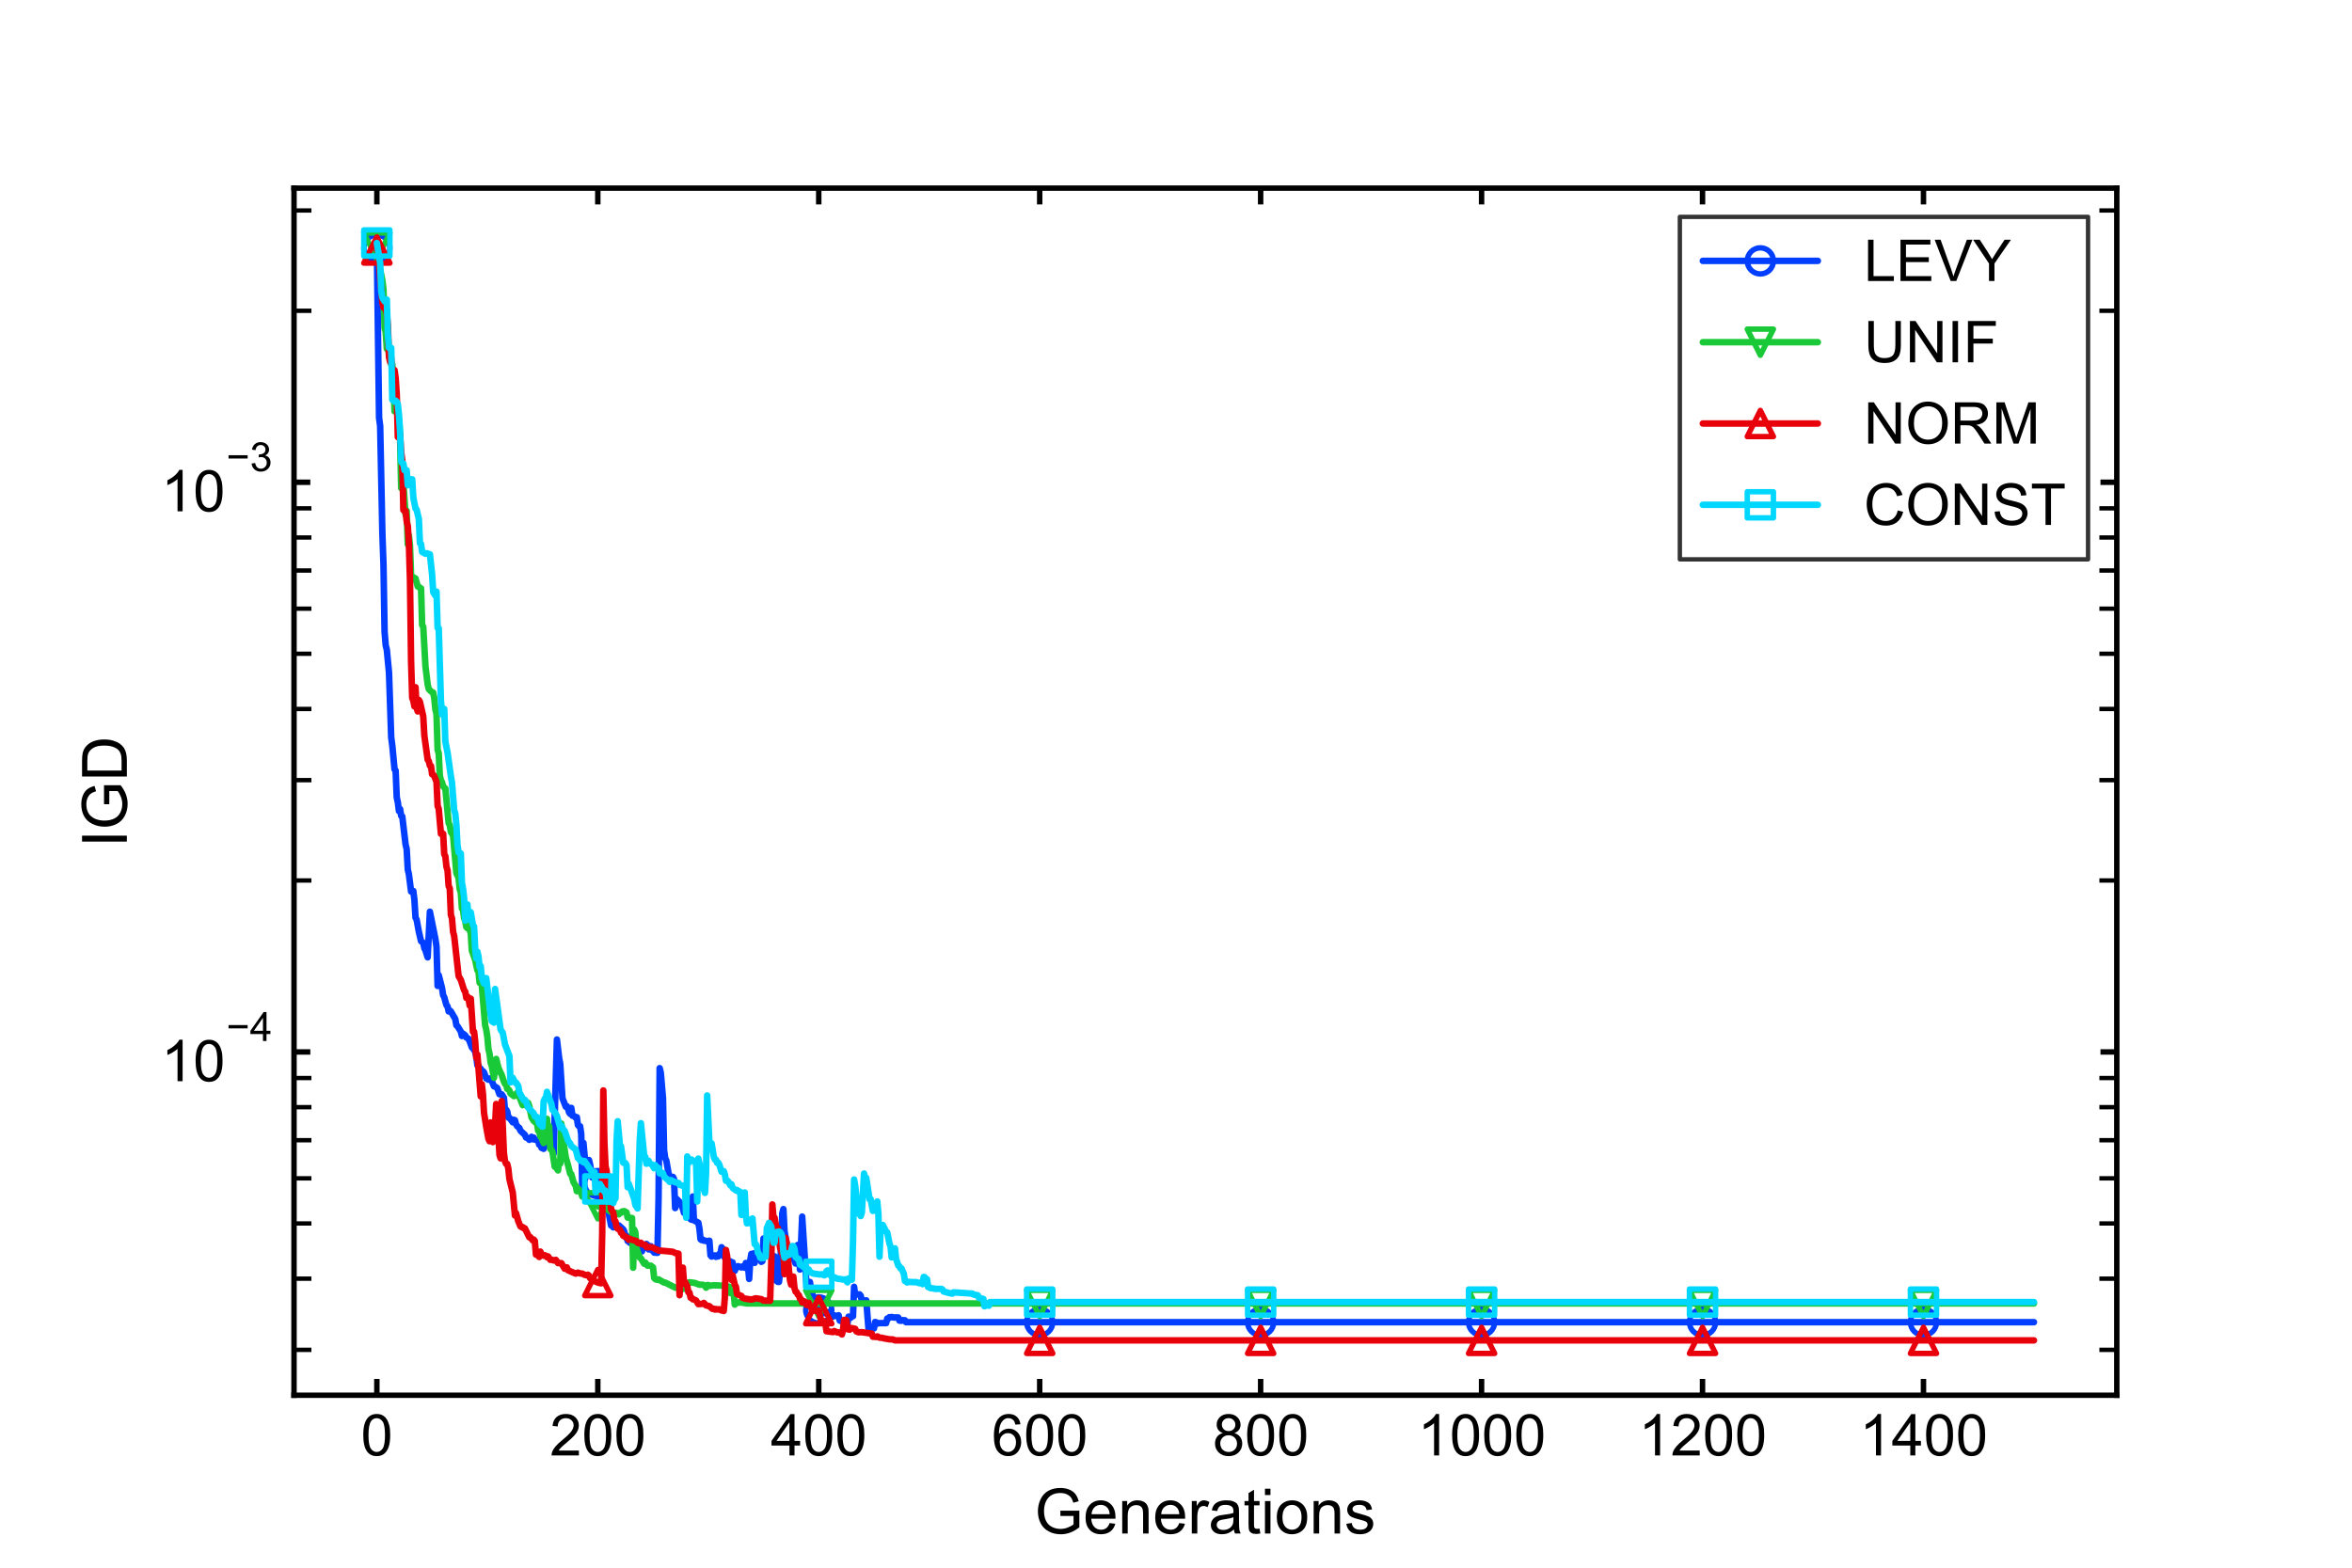 <?xml version="1.0" encoding="utf-8" standalone="no"?>
<!DOCTYPE svg PUBLIC "-//W3C//DTD SVG 1.1//EN"
  "http://www.w3.org/Graphics/SVG/1.1/DTD/svg11.dtd">
<!-- Created with matplotlib (https://matplotlib.org/) -->
<svg height="288pt" version="1.1" viewBox="0 0 432 288" width="432pt" xmlns="http://www.w3.org/2000/svg" xmlns:xlink="http://www.w3.org/1999/xlink">
 <defs>
  <style type="text/css">
*{stroke-linecap:butt;stroke-linejoin:round;}
  </style>
 </defs>
 <g id="figure_1">
  <g id="patch_1">
   <path d="M 0 288 
L 432 288 
L 432 0 
L 0 0 
z
" style="fill:#ffffff;"/>
  </g>
  <g id="axes_1">
   <g id="patch_2">
    <path d="M 54 256.32 
L 388.8 256.32 
L 388.8 34.56 
L 54 34.56 
z
" style="fill:#ffffff;"/>
   </g>
   <g id="matplotlib.axis_1">
    <g id="xtick_1">
     <g id="line2d_1">
      <defs>
       <path d="M 0 0 
L 0 -3 
" id="mb40f80c4c6" style="stroke:#000000;"/>
      </defs>
      <g>
       <use style="stroke:#000000;" x="69.218" xlink:href="#mb40f80c4c6" y="256.32"/>
      </g>
     </g>
     <g id="line2d_2">
      <defs>
       <path d="M 0 0 
L 0 3 
" id="m761a6ca4f6" style="stroke:#000000;"/>
      </defs>
      <g>
       <use style="stroke:#000000;" x="69.218" xlink:href="#m761a6ca4f6" y="34.56"/>
      </g>
     </g>
     <g id="text_1">
      <!-- 0 -->
      <defs>
       <path d="M 4.156 35.297 
Q 4.156 48 6.766 55.734 
Q 9.375 63.484 14.516 67.672 
Q 19.672 71.875 27.484 71.875 
Q 33.25 71.875 37.594 69.547 
Q 41.938 67.234 44.766 62.859 
Q 47.609 58.5 49.219 52.219 
Q 50.828 45.953 50.828 35.297 
Q 50.828 22.703 48.234 14.969 
Q 45.656 7.234 40.5 3 
Q 35.359 -1.219 27.484 -1.219 
Q 17.141 -1.219 11.234 6.203 
Q 4.156 15.141 4.156 35.297 
z
M 13.188 35.297 
Q 13.188 17.672 17.312 11.828 
Q 21.438 6 27.484 6 
Q 33.547 6 37.672 11.859 
Q 41.797 17.719 41.797 35.297 
Q 41.797 52.984 37.672 58.781 
Q 33.547 64.594 27.391 64.594 
Q 21.344 64.594 17.719 59.469 
Q 13.188 52.938 13.188 35.297 
z
" id="ArialMT-48"/>
      </defs>
      <g transform="translate(66.282 267.379)scale(0.106 -0.106)">
       <use xlink:href="#ArialMT-48"/>
      </g>
     </g>
    </g>
    <g id="xtick_2">
     <g id="line2d_3">
      <g>
       <use style="stroke:#000000;" x="109.8" xlink:href="#mb40f80c4c6" y="256.32"/>
      </g>
     </g>
     <g id="line2d_4">
      <g>
       <use style="stroke:#000000;" x="109.8" xlink:href="#m761a6ca4f6" y="34.56"/>
      </g>
     </g>
     <g id="text_2">
      <!-- 200 -->
      <defs>
       <path d="M 50.344 8.453 
L 50.344 0 
L 3.031 0 
Q 2.938 3.172 4.047 6.109 
Q 5.859 10.938 9.828 15.625 
Q 13.812 20.312 21.344 26.469 
Q 33.016 36.031 37.109 41.625 
Q 41.219 47.219 41.219 52.203 
Q 41.219 57.422 37.469 61 
Q 33.734 64.594 27.734 64.594 
Q 21.391 64.594 17.578 60.781 
Q 13.766 56.984 13.719 50.25 
L 4.688 51.172 
Q 5.609 61.281 11.656 66.578 
Q 17.719 71.875 27.938 71.875 
Q 38.234 71.875 44.234 66.156 
Q 50.25 60.453 50.25 52 
Q 50.25 47.703 48.484 43.547 
Q 46.734 39.406 42.656 34.812 
Q 38.578 30.219 29.109 22.219 
Q 21.188 15.578 18.938 13.203 
Q 16.703 10.844 15.234 8.453 
z
" id="ArialMT-50"/>
      </defs>
      <g transform="translate(100.991 267.379)scale(0.106 -0.106)">
       <use xlink:href="#ArialMT-50"/>
       <use x="55.615" xlink:href="#ArialMT-48"/>
       <use x="111.23" xlink:href="#ArialMT-48"/>
      </g>
     </g>
    </g>
    <g id="xtick_3">
     <g id="line2d_5">
      <g>
       <use style="stroke:#000000;" x="150.382" xlink:href="#mb40f80c4c6" y="256.32"/>
      </g>
     </g>
     <g id="line2d_6">
      <g>
       <use style="stroke:#000000;" x="150.382" xlink:href="#m761a6ca4f6" y="34.56"/>
      </g>
     </g>
     <g id="text_3">
      <!-- 400 -->
      <defs>
       <path d="M 32.328 0 
L 32.328 17.141 
L 1.266 17.141 
L 1.266 25.203 
L 33.938 71.578 
L 41.109 71.578 
L 41.109 25.203 
L 50.781 25.203 
L 50.781 17.141 
L 41.109 17.141 
L 41.109 0 
z
M 32.328 25.203 
L 32.328 57.469 
L 9.906 25.203 
z
" id="ArialMT-52"/>
      </defs>
      <g transform="translate(141.573 267.379)scale(0.106 -0.106)">
       <use xlink:href="#ArialMT-52"/>
       <use x="55.615" xlink:href="#ArialMT-48"/>
       <use x="111.23" xlink:href="#ArialMT-48"/>
      </g>
     </g>
    </g>
    <g id="xtick_4">
     <g id="line2d_7">
      <g>
       <use style="stroke:#000000;" x="190.964" xlink:href="#mb40f80c4c6" y="256.32"/>
      </g>
     </g>
     <g id="line2d_8">
      <g>
       <use style="stroke:#000000;" x="190.964" xlink:href="#m761a6ca4f6" y="34.56"/>
      </g>
     </g>
     <g id="text_4">
      <!-- 600 -->
      <defs>
       <path d="M 49.75 54.047 
L 41.016 53.375 
Q 39.844 58.547 37.703 60.891 
Q 34.125 64.656 28.906 64.656 
Q 24.703 64.656 21.531 62.312 
Q 17.391 59.281 14.984 53.469 
Q 12.594 47.656 12.5 36.922 
Q 15.672 41.75 20.266 44.094 
Q 24.859 46.438 29.891 46.438 
Q 38.672 46.438 44.844 39.969 
Q 51.031 33.5 51.031 23.25 
Q 51.031 16.5 48.125 10.719 
Q 45.219 4.938 40.141 1.859 
Q 35.062 -1.219 28.609 -1.219 
Q 17.625 -1.219 10.688 6.859 
Q 3.766 14.938 3.766 33.5 
Q 3.766 54.25 11.422 63.672 
Q 18.109 71.875 29.438 71.875 
Q 37.891 71.875 43.281 67.141 
Q 48.688 62.406 49.75 54.047 
z
M 13.875 23.188 
Q 13.875 18.656 15.797 14.5 
Q 17.719 10.359 21.188 8.172 
Q 24.656 6 28.469 6 
Q 34.031 6 38.031 10.484 
Q 42.047 14.984 42.047 22.703 
Q 42.047 30.125 38.078 34.391 
Q 34.125 38.672 28.125 38.672 
Q 22.172 38.672 18.016 34.391 
Q 13.875 30.125 13.875 23.188 
z
" id="ArialMT-54"/>
      </defs>
      <g transform="translate(182.155 267.379)scale(0.106 -0.106)">
       <use xlink:href="#ArialMT-54"/>
       <use x="55.615" xlink:href="#ArialMT-48"/>
       <use x="111.23" xlink:href="#ArialMT-48"/>
      </g>
     </g>
    </g>
    <g id="xtick_5">
     <g id="line2d_9">
      <g>
       <use style="stroke:#000000;" x="231.545" xlink:href="#mb40f80c4c6" y="256.32"/>
      </g>
     </g>
     <g id="line2d_10">
      <g>
       <use style="stroke:#000000;" x="231.545" xlink:href="#m761a6ca4f6" y="34.56"/>
      </g>
     </g>
     <g id="text_5">
      <!-- 800 -->
      <defs>
       <path d="M 17.672 38.812 
Q 12.203 40.828 9.562 44.531 
Q 6.938 48.25 6.938 53.422 
Q 6.938 61.234 12.547 66.547 
Q 18.172 71.875 27.484 71.875 
Q 36.859 71.875 42.578 66.422 
Q 48.297 60.984 48.297 53.172 
Q 48.297 48.188 45.672 44.5 
Q 43.062 40.828 37.75 38.812 
Q 44.344 36.672 47.781 31.875 
Q 51.219 27.094 51.219 20.453 
Q 51.219 11.281 44.719 5.031 
Q 38.234 -1.219 27.641 -1.219 
Q 17.047 -1.219 10.547 5.047 
Q 4.047 11.328 4.047 20.703 
Q 4.047 27.688 7.594 32.391 
Q 11.141 37.109 17.672 38.812 
z
M 15.922 53.719 
Q 15.922 48.641 19.188 45.406 
Q 22.469 42.188 27.688 42.188 
Q 32.766 42.188 36.016 45.375 
Q 39.266 48.578 39.266 53.219 
Q 39.266 58.062 35.906 61.359 
Q 32.562 64.656 27.594 64.656 
Q 22.562 64.656 19.234 61.422 
Q 15.922 58.203 15.922 53.719 
z
M 13.094 20.656 
Q 13.094 16.891 14.875 13.375 
Q 16.656 9.859 20.172 7.922 
Q 23.688 6 27.734 6 
Q 34.031 6 38.125 10.047 
Q 42.234 14.109 42.234 20.359 
Q 42.234 26.703 38.016 30.859 
Q 33.797 35.016 27.438 35.016 
Q 21.234 35.016 17.156 30.906 
Q 13.094 26.812 13.094 20.656 
z
" id="ArialMT-56"/>
      </defs>
      <g transform="translate(222.737 267.379)scale(0.106 -0.106)">
       <use xlink:href="#ArialMT-56"/>
       <use x="55.615" xlink:href="#ArialMT-48"/>
       <use x="111.23" xlink:href="#ArialMT-48"/>
      </g>
     </g>
    </g>
    <g id="xtick_6">
     <g id="line2d_11">
      <g>
       <use style="stroke:#000000;" x="272.127" xlink:href="#mb40f80c4c6" y="256.32"/>
      </g>
     </g>
     <g id="line2d_12">
      <g>
       <use style="stroke:#000000;" x="272.127" xlink:href="#m761a6ca4f6" y="34.56"/>
      </g>
     </g>
     <g id="text_6">
      <!-- 1000 -->
      <defs>
       <path d="M 37.25 0 
L 28.469 0 
L 28.469 56 
Q 25.297 52.984 20.141 49.953 
Q 14.984 46.922 10.891 45.406 
L 10.891 53.906 
Q 18.266 57.375 23.781 62.297 
Q 29.297 67.234 31.594 71.875 
L 37.25 71.875 
z
" id="ArialMT-49"/>
      </defs>
      <g transform="translate(260.383 267.379)scale(0.106 -0.106)">
       <use xlink:href="#ArialMT-49"/>
       <use x="55.615" xlink:href="#ArialMT-48"/>
       <use x="111.23" xlink:href="#ArialMT-48"/>
       <use x="166.846" xlink:href="#ArialMT-48"/>
      </g>
     </g>
    </g>
    <g id="xtick_7">
     <g id="line2d_13">
      <g>
       <use style="stroke:#000000;" x="312.709" xlink:href="#mb40f80c4c6" y="256.32"/>
      </g>
     </g>
     <g id="line2d_14">
      <g>
       <use style="stroke:#000000;" x="312.709" xlink:href="#m761a6ca4f6" y="34.56"/>
      </g>
     </g>
     <g id="text_7">
      <!-- 1200 -->
      <g transform="translate(300.964 267.379)scale(0.106 -0.106)">
       <use xlink:href="#ArialMT-49"/>
       <use x="55.615" xlink:href="#ArialMT-50"/>
       <use x="111.23" xlink:href="#ArialMT-48"/>
       <use x="166.846" xlink:href="#ArialMT-48"/>
      </g>
     </g>
    </g>
    <g id="xtick_8">
     <g id="line2d_15">
      <g>
       <use style="stroke:#000000;" x="353.291" xlink:href="#mb40f80c4c6" y="256.32"/>
      </g>
     </g>
     <g id="line2d_16">
      <g>
       <use style="stroke:#000000;" x="353.291" xlink:href="#m761a6ca4f6" y="34.56"/>
      </g>
     </g>
     <g id="text_8">
      <!-- 1400 -->
      <g transform="translate(341.546 267.379)scale(0.106 -0.106)">
       <use xlink:href="#ArialMT-49"/>
       <use x="55.615" xlink:href="#ArialMT-52"/>
       <use x="111.23" xlink:href="#ArialMT-48"/>
       <use x="166.846" xlink:href="#ArialMT-48"/>
      </g>
     </g>
    </g>
    <g id="text_9">
     <!-- Generations -->
     <defs>
      <path d="M 41.219 28.078 
L 41.219 36.469 
L 71.531 36.531 
L 71.531 9.969 
Q 64.547 4.391 57.125 1.578 
Q 49.703 -1.219 41.891 -1.219 
Q 31.344 -1.219 22.719 3.297 
Q 14.109 7.812 9.719 16.359 
Q 5.328 24.906 5.328 35.453 
Q 5.328 45.906 9.688 54.953 
Q 14.062 64.016 22.266 68.406 
Q 30.469 72.797 41.156 72.797 
Q 48.922 72.797 55.188 70.281 
Q 61.469 67.781 65.031 63.281 
Q 68.609 58.797 70.453 51.562 
L 61.922 49.219 
Q 60.297 54.688 57.906 57.812 
Q 55.516 60.938 51.062 62.812 
Q 46.625 64.703 41.219 64.703 
Q 34.719 64.703 29.984 62.719 
Q 25.25 60.75 22.344 57.516 
Q 19.438 54.297 17.828 50.438 
Q 15.094 43.797 15.094 36.031 
Q 15.094 26.469 18.391 20.016 
Q 21.688 13.578 27.984 10.453 
Q 34.281 7.328 41.359 7.328 
Q 47.516 7.328 53.375 9.688 
Q 59.234 12.062 62.25 14.75 
L 62.25 28.078 
z
" id="ArialMT-71"/>
      <path d="M 42.094 16.703 
L 51.172 15.578 
Q 49.031 7.625 43.219 3.219 
Q 37.406 -1.172 28.375 -1.172 
Q 17 -1.172 10.328 5.828 
Q 3.656 12.844 3.656 25.484 
Q 3.656 38.578 10.391 45.797 
Q 17.141 53.031 27.875 53.031 
Q 38.281 53.031 44.875 45.953 
Q 51.469 38.875 51.469 26.031 
Q 51.469 25.25 51.422 23.688 
L 12.75 23.688 
Q 13.234 15.141 17.578 10.594 
Q 21.922 6.062 28.422 6.062 
Q 33.25 6.062 36.672 8.594 
Q 40.094 11.141 42.094 16.703 
z
M 13.234 30.906 
L 42.188 30.906 
Q 41.609 37.453 38.875 40.719 
Q 34.672 45.797 27.984 45.797 
Q 21.922 45.797 17.797 41.75 
Q 13.672 37.703 13.234 30.906 
z
" id="ArialMT-101"/>
      <path d="M 6.594 0 
L 6.594 51.859 
L 14.5 51.859 
L 14.5 44.484 
Q 20.219 53.031 31 53.031 
Q 35.688 53.031 39.625 51.344 
Q 43.562 49.656 45.516 46.922 
Q 47.469 44.188 48.25 40.438 
Q 48.734 37.984 48.734 31.891 
L 48.734 0 
L 39.938 0 
L 39.938 31.547 
Q 39.938 36.922 38.906 39.578 
Q 37.891 42.234 35.281 43.812 
Q 32.672 45.406 29.156 45.406 
Q 23.531 45.406 19.453 41.844 
Q 15.375 38.281 15.375 28.328 
L 15.375 0 
z
" id="ArialMT-110"/>
      <path d="M 6.5 0 
L 6.5 51.859 
L 14.406 51.859 
L 14.406 44 
Q 17.438 49.516 20 51.266 
Q 22.562 53.031 25.641 53.031 
Q 30.078 53.031 34.672 50.203 
L 31.641 42.047 
Q 28.422 43.953 25.203 43.953 
Q 22.312 43.953 20.016 42.219 
Q 17.719 40.484 16.75 37.406 
Q 15.281 32.719 15.281 27.156 
L 15.281 0 
z
" id="ArialMT-114"/>
      <path d="M 40.438 6.391 
Q 35.547 2.25 31.031 0.531 
Q 26.516 -1.172 21.344 -1.172 
Q 12.797 -1.172 8.203 3 
Q 3.609 7.172 3.609 13.672 
Q 3.609 17.484 5.344 20.625 
Q 7.078 23.781 9.891 25.688 
Q 12.703 27.594 16.219 28.562 
Q 18.797 29.25 24.031 29.891 
Q 34.672 31.156 39.703 32.906 
Q 39.75 34.719 39.75 35.203 
Q 39.75 40.578 37.25 42.781 
Q 33.891 45.75 27.25 45.75 
Q 21.047 45.75 18.094 43.578 
Q 15.141 41.406 13.719 35.891 
L 5.125 37.062 
Q 6.297 42.578 8.984 45.969 
Q 11.672 49.359 16.75 51.188 
Q 21.828 53.031 28.516 53.031 
Q 35.156 53.031 39.297 51.469 
Q 43.453 49.906 45.406 47.531 
Q 47.359 45.172 48.141 41.547 
Q 48.578 39.312 48.578 33.453 
L 48.578 21.734 
Q 48.578 9.469 49.141 6.219 
Q 49.703 2.984 51.375 0 
L 42.188 0 
Q 40.828 2.734 40.438 6.391 
z
M 39.703 26.031 
Q 34.906 24.078 25.344 22.703 
Q 19.922 21.922 17.672 20.938 
Q 15.438 19.969 14.203 18.094 
Q 12.984 16.219 12.984 13.922 
Q 12.984 10.406 15.641 8.062 
Q 18.312 5.719 23.438 5.719 
Q 28.516 5.719 32.469 7.938 
Q 36.422 10.156 38.281 14.016 
Q 39.703 17 39.703 22.797 
z
" id="ArialMT-97"/>
      <path d="M 25.781 7.859 
L 27.047 0.094 
Q 23.344 -0.688 20.406 -0.688 
Q 15.625 -0.688 12.984 0.828 
Q 10.359 2.344 9.281 4.812 
Q 8.203 7.281 8.203 15.188 
L 8.203 45.016 
L 1.766 45.016 
L 1.766 51.859 
L 8.203 51.859 
L 8.203 64.703 
L 16.938 69.969 
L 16.938 51.859 
L 25.781 51.859 
L 25.781 45.016 
L 16.938 45.016 
L 16.938 14.703 
Q 16.938 10.938 17.406 9.859 
Q 17.875 8.797 18.922 8.156 
Q 19.969 7.516 21.922 7.516 
Q 23.391 7.516 25.781 7.859 
z
" id="ArialMT-116"/>
      <path d="M 6.641 61.469 
L 6.641 71.578 
L 15.438 71.578 
L 15.438 61.469 
z
M 6.641 0 
L 6.641 51.859 
L 15.438 51.859 
L 15.438 0 
z
" id="ArialMT-105"/>
      <path d="M 3.328 25.922 
Q 3.328 40.328 11.328 47.266 
Q 18.016 53.031 27.641 53.031 
Q 38.328 53.031 45.109 46.016 
Q 51.906 39.016 51.906 26.656 
Q 51.906 16.656 48.906 10.906 
Q 45.906 5.172 40.156 2 
Q 34.422 -1.172 27.641 -1.172 
Q 16.75 -1.172 10.031 5.812 
Q 3.328 12.797 3.328 25.922 
z
M 12.359 25.922 
Q 12.359 15.969 16.703 11.016 
Q 21.047 6.062 27.641 6.062 
Q 34.188 6.062 38.531 11.031 
Q 42.875 16.016 42.875 26.219 
Q 42.875 35.844 38.5 40.797 
Q 34.125 45.75 27.641 45.75 
Q 21.047 45.75 16.703 40.812 
Q 12.359 35.891 12.359 25.922 
z
" id="ArialMT-111"/>
      <path d="M 3.078 15.484 
L 11.766 16.844 
Q 12.5 11.625 15.844 8.844 
Q 19.188 6.062 25.203 6.062 
Q 31.25 6.062 34.172 8.516 
Q 37.109 10.984 37.109 14.312 
Q 37.109 17.281 34.516 19 
Q 32.719 20.172 25.531 21.969 
Q 15.875 24.422 12.141 26.203 
Q 8.406 27.984 6.469 31.125 
Q 4.547 34.281 4.547 38.094 
Q 4.547 41.547 6.125 44.5 
Q 7.719 47.469 10.453 49.422 
Q 12.5 50.922 16.031 51.969 
Q 19.578 53.031 23.641 53.031 
Q 29.734 53.031 34.344 51.266 
Q 38.969 49.516 41.156 46.5 
Q 43.359 43.5 44.188 38.484 
L 35.594 37.312 
Q 35.016 41.312 32.203 43.547 
Q 29.391 45.797 24.266 45.797 
Q 18.219 45.797 15.625 43.797 
Q 13.031 41.797 13.031 39.109 
Q 13.031 37.406 14.109 36.031 
Q 15.188 34.625 17.484 33.688 
Q 18.797 33.203 25.25 31.453 
Q 34.578 28.953 38.25 27.359 
Q 41.938 25.781 44.031 22.75 
Q 46.141 19.734 46.141 15.234 
Q 46.141 10.844 43.578 6.953 
Q 41.016 3.078 36.172 0.953 
Q 31.344 -1.172 25.25 -1.172 
Q 15.141 -1.172 9.844 3.031 
Q 4.547 7.234 3.078 15.484 
z
" id="ArialMT-115"/>
     </defs>
     <g transform="translate(190.023 281.723)scale(0.115 -0.115)">
      <use xlink:href="#ArialMT-71"/>
      <use x="77.783" xlink:href="#ArialMT-101"/>
      <use x="133.398" xlink:href="#ArialMT-110"/>
      <use x="189.014" xlink:href="#ArialMT-101"/>
      <use x="244.629" xlink:href="#ArialMT-114"/>
      <use x="277.93" xlink:href="#ArialMT-97"/>
      <use x="333.545" xlink:href="#ArialMT-116"/>
      <use x="361.328" xlink:href="#ArialMT-105"/>
      <use x="383.545" xlink:href="#ArialMT-111"/>
      <use x="439.16" xlink:href="#ArialMT-110"/>
      <use x="494.775" xlink:href="#ArialMT-115"/>
     </g>
    </g>
   </g>
   <g id="matplotlib.axis_2">
    <g id="ytick_1">
     <g id="line2d_17">
      <defs>
       <path d="M 0 0 
L 3 0 
" id="m733f349576" style="stroke:#000000;"/>
      </defs>
      <g>
       <use style="stroke:#000000;" x="54" xlink:href="#m733f349576" y="193.255"/>
      </g>
     </g>
     <g id="line2d_18">
      <defs>
       <path d="M 0 0 
L -3 0 
" id="me0cdc6015d" style="stroke:#000000;"/>
      </defs>
      <g>
       <use style="stroke:#000000;" x="388.8" xlink:href="#me0cdc6015d" y="193.255"/>
      </g>
     </g>
     <g id="text_10">
      <!-- $\mathdefault{10^{-4}}$ -->
      <defs>
       <path d="M 52.828 31.203 
L 5.562 31.203 
L 5.562 39.406 
L 52.828 39.406 
z
" id="ArialMT-8722"/>
      </defs>
      <g transform="translate(29.591 198.647)scale(0.106 -0.106)">
       <use transform="translate(0 0.202)" xlink:href="#ArialMT-49"/>
       <use transform="translate(55.615 0.202)" xlink:href="#ArialMT-48"/>
       <use transform="translate(112.973 69.895)scale(0.7)" xlink:href="#ArialMT-8722"/>
       <use transform="translate(153.852 69.895)scale(0.7)" xlink:href="#ArialMT-52"/>
      </g>
     </g>
    </g>
    <g id="ytick_2">
     <g id="line2d_19">
      <g>
       <use style="stroke:#000000;" x="54" xlink:href="#m733f349576" y="88.599"/>
      </g>
     </g>
     <g id="line2d_20">
      <g>
       <use style="stroke:#000000;" x="388.8" xlink:href="#me0cdc6015d" y="88.599"/>
      </g>
     </g>
     <g id="text_11">
      <!-- $\mathdefault{10^{-3}}$ -->
      <defs>
       <path d="M 4.203 18.891 
L 12.984 20.062 
Q 14.5 12.594 18.141 9.297 
Q 21.781 6 27 6 
Q 33.203 6 37.469 10.297 
Q 41.75 14.594 41.75 20.953 
Q 41.75 27 37.797 30.922 
Q 33.844 34.859 27.734 34.859 
Q 25.25 34.859 21.531 33.891 
L 22.516 41.609 
Q 23.391 41.5 23.922 41.5 
Q 29.547 41.5 34.031 44.422 
Q 38.531 47.359 38.531 53.469 
Q 38.531 58.297 35.25 61.469 
Q 31.984 64.656 26.812 64.656 
Q 21.688 64.656 18.266 61.422 
Q 14.844 58.203 13.875 51.766 
L 5.078 53.328 
Q 6.688 62.156 12.391 67.016 
Q 18.109 71.875 26.609 71.875 
Q 32.469 71.875 37.391 69.359 
Q 42.328 66.844 44.938 62.5 
Q 47.562 58.156 47.562 53.266 
Q 47.562 48.641 45.062 44.828 
Q 42.578 41.016 37.703 38.766 
Q 44.047 37.312 47.562 32.688 
Q 51.078 28.078 51.078 21.141 
Q 51.078 11.766 44.234 5.25 
Q 37.406 -1.266 26.953 -1.266 
Q 17.531 -1.266 11.297 4.344 
Q 5.078 9.969 4.203 18.891 
z
" id="ArialMT-51"/>
      </defs>
      <g transform="translate(29.591 94.044)scale(0.106 -0.106)">
       <use transform="translate(0 0.994)" xlink:href="#ArialMT-49"/>
       <use transform="translate(55.615 0.994)" xlink:href="#ArialMT-48"/>
       <use transform="translate(112.973 70.688)scale(0.7)" xlink:href="#ArialMT-8722"/>
       <use transform="translate(153.852 70.688)scale(0.7)" xlink:href="#ArialMT-51"/>
      </g>
     </g>
    </g>
    <g id="ytick_3">
     <g id="line2d_21">
      <defs>
       <path d="M 0 0 
L 3.2 0 
" id="md0c1760aa9" style="stroke:#000000;stroke-width:0.8;"/>
      </defs>
      <g>
       <use style="stroke:#000000;stroke-width:0.8;" x="54" xlink:href="#md0c1760aa9" y="247.977"/>
      </g>
     </g>
     <g id="line2d_22">
      <defs>
       <path d="M 0 0 
L -3.2 0 
" id="m2dbbe13c9c" style="stroke:#000000;stroke-width:0.8;"/>
      </defs>
      <g>
       <use style="stroke:#000000;stroke-width:0.8;" x="388.8" xlink:href="#m2dbbe13c9c" y="247.977"/>
      </g>
     </g>
    </g>
    <g id="ytick_4">
     <g id="line2d_23">
      <g>
       <use style="stroke:#000000;stroke-width:0.8;" x="54" xlink:href="#md0c1760aa9" y="234.902"/>
      </g>
     </g>
     <g id="line2d_24">
      <g>
       <use style="stroke:#000000;stroke-width:0.8;" x="388.8" xlink:href="#m2dbbe13c9c" y="234.902"/>
      </g>
     </g>
    </g>
    <g id="ytick_5">
     <g id="line2d_25">
      <g>
       <use style="stroke:#000000;stroke-width:0.8;" x="54" xlink:href="#md0c1760aa9" y="224.759"/>
      </g>
     </g>
     <g id="line2d_26">
      <g>
       <use style="stroke:#000000;stroke-width:0.8;" x="388.8" xlink:href="#m2dbbe13c9c" y="224.759"/>
      </g>
     </g>
    </g>
    <g id="ytick_6">
     <g id="line2d_27">
      <g>
       <use style="stroke:#000000;stroke-width:0.8;" x="54" xlink:href="#md0c1760aa9" y="216.473"/>
      </g>
     </g>
     <g id="line2d_28">
      <g>
       <use style="stroke:#000000;stroke-width:0.8;" x="388.8" xlink:href="#m2dbbe13c9c" y="216.473"/>
      </g>
     </g>
    </g>
    <g id="ytick_7">
     <g id="line2d_29">
      <g>
       <use style="stroke:#000000;stroke-width:0.8;" x="54" xlink:href="#md0c1760aa9" y="209.466"/>
      </g>
     </g>
     <g id="line2d_30">
      <g>
       <use style="stroke:#000000;stroke-width:0.8;" x="388.8" xlink:href="#m2dbbe13c9c" y="209.466"/>
      </g>
     </g>
    </g>
    <g id="ytick_8">
     <g id="line2d_31">
      <g>
       <use style="stroke:#000000;stroke-width:0.8;" x="54" xlink:href="#md0c1760aa9" y="203.397"/>
      </g>
     </g>
     <g id="line2d_32">
      <g>
       <use style="stroke:#000000;stroke-width:0.8;" x="388.8" xlink:href="#m2dbbe13c9c" y="203.397"/>
      </g>
     </g>
    </g>
    <g id="ytick_9">
     <g id="line2d_33">
      <g>
       <use style="stroke:#000000;stroke-width:0.8;" x="54" xlink:href="#md0c1760aa9" y="198.044"/>
      </g>
     </g>
     <g id="line2d_34">
      <g>
       <use style="stroke:#000000;stroke-width:0.8;" x="388.8" xlink:href="#m2dbbe13c9c" y="198.044"/>
      </g>
     </g>
    </g>
    <g id="ytick_10">
     <g id="line2d_35">
      <g>
       <use style="stroke:#000000;stroke-width:0.8;" x="54" xlink:href="#md0c1760aa9" y="161.75"/>
      </g>
     </g>
     <g id="line2d_36">
      <g>
       <use style="stroke:#000000;stroke-width:0.8;" x="388.8" xlink:href="#m2dbbe13c9c" y="161.75"/>
      </g>
     </g>
    </g>
    <g id="ytick_11">
     <g id="line2d_37">
      <g>
       <use style="stroke:#000000;stroke-width:0.8;" x="54" xlink:href="#md0c1760aa9" y="143.321"/>
      </g>
     </g>
     <g id="line2d_38">
      <g>
       <use style="stroke:#000000;stroke-width:0.8;" x="388.8" xlink:href="#m2dbbe13c9c" y="143.321"/>
      </g>
     </g>
    </g>
    <g id="ytick_12">
     <g id="line2d_39">
      <g>
       <use style="stroke:#000000;stroke-width:0.8;" x="54" xlink:href="#md0c1760aa9" y="130.246"/>
      </g>
     </g>
     <g id="line2d_40">
      <g>
       <use style="stroke:#000000;stroke-width:0.8;" x="388.8" xlink:href="#m2dbbe13c9c" y="130.246"/>
      </g>
     </g>
    </g>
    <g id="ytick_13">
     <g id="line2d_41">
      <g>
       <use style="stroke:#000000;stroke-width:0.8;" x="54" xlink:href="#md0c1760aa9" y="120.103"/>
      </g>
     </g>
     <g id="line2d_42">
      <g>
       <use style="stroke:#000000;stroke-width:0.8;" x="388.8" xlink:href="#m2dbbe13c9c" y="120.103"/>
      </g>
     </g>
    </g>
    <g id="ytick_14">
     <g id="line2d_43">
      <g>
       <use style="stroke:#000000;stroke-width:0.8;" x="54" xlink:href="#md0c1760aa9" y="111.817"/>
      </g>
     </g>
     <g id="line2d_44">
      <g>
       <use style="stroke:#000000;stroke-width:0.8;" x="388.8" xlink:href="#m2dbbe13c9c" y="111.817"/>
      </g>
     </g>
    </g>
    <g id="ytick_15">
     <g id="line2d_45">
      <g>
       <use style="stroke:#000000;stroke-width:0.8;" x="54" xlink:href="#md0c1760aa9" y="104.81"/>
      </g>
     </g>
     <g id="line2d_46">
      <g>
       <use style="stroke:#000000;stroke-width:0.8;" x="388.8" xlink:href="#m2dbbe13c9c" y="104.81"/>
      </g>
     </g>
    </g>
    <g id="ytick_16">
     <g id="line2d_47">
      <g>
       <use style="stroke:#000000;stroke-width:0.8;" x="54" xlink:href="#md0c1760aa9" y="98.741"/>
      </g>
     </g>
     <g id="line2d_48">
      <g>
       <use style="stroke:#000000;stroke-width:0.8;" x="388.8" xlink:href="#m2dbbe13c9c" y="98.741"/>
      </g>
     </g>
    </g>
    <g id="ytick_17">
     <g id="line2d_49">
      <g>
       <use style="stroke:#000000;stroke-width:0.8;" x="54" xlink:href="#md0c1760aa9" y="93.388"/>
      </g>
     </g>
     <g id="line2d_50">
      <g>
       <use style="stroke:#000000;stroke-width:0.8;" x="388.8" xlink:href="#m2dbbe13c9c" y="93.388"/>
      </g>
     </g>
    </g>
    <g id="ytick_18">
     <g id="line2d_51">
      <g>
       <use style="stroke:#000000;stroke-width:0.8;" x="54" xlink:href="#md0c1760aa9" y="57.094"/>
      </g>
     </g>
     <g id="line2d_52">
      <g>
       <use style="stroke:#000000;stroke-width:0.8;" x="388.8" xlink:href="#m2dbbe13c9c" y="57.094"/>
      </g>
     </g>
    </g>
    <g id="ytick_19">
     <g id="line2d_53">
      <g>
       <use style="stroke:#000000;stroke-width:0.8;" x="54" xlink:href="#md0c1760aa9" y="38.665"/>
      </g>
     </g>
     <g id="line2d_54">
      <g>
       <use style="stroke:#000000;stroke-width:0.8;" x="388.8" xlink:href="#m2dbbe13c9c" y="38.665"/>
      </g>
     </g>
    </g>
    <g id="text_12">
     <!-- IGD -->
     <defs>
      <path d="M 9.328 0 
L 9.328 71.578 
L 18.797 71.578 
L 18.797 0 
z
" id="ArialMT-73"/>
      <path d="M 7.719 0 
L 7.719 71.578 
L 32.375 71.578 
Q 40.719 71.578 45.125 70.562 
Q 51.266 69.141 55.609 65.438 
Q 61.281 60.641 64.078 53.188 
Q 66.891 45.75 66.891 36.188 
Q 66.891 28.031 64.984 21.734 
Q 63.094 15.438 60.109 11.297 
Q 57.125 7.172 53.578 4.797 
Q 50.047 2.438 45.047 1.219 
Q 40.047 0 33.547 0 
z
M 17.188 8.453 
L 32.469 8.453 
Q 39.547 8.453 43.578 9.766 
Q 47.609 11.078 50 13.484 
Q 53.375 16.844 55.25 22.531 
Q 57.125 28.219 57.125 36.328 
Q 57.125 47.562 53.438 53.594 
Q 49.75 59.625 44.484 61.672 
Q 40.672 63.141 32.234 63.141 
L 17.188 63.141 
z
" id="ArialMT-68"/>
     </defs>
     <g transform="translate(23.302 155.68)rotate(-90)scale(0.115 -0.115)">
      <use xlink:href="#ArialMT-73"/>
      <use x="27.783" xlink:href="#ArialMT-71"/>
      <use x="105.566" xlink:href="#ArialMT-68"/>
     </g>
    </g>
   </g>
   <g id="line2d_55">
    <path clip-path="url(#p551bbd1480)" d="M 69.218 45.571 
L 69.624 76.734 
L 69.827 78.273 
L 70.233 98.029 
L 70.436 103.739 
L 70.639 116.064 
L 70.841 118.54 
L 71.044 119.336 
L 71.45 123.574 
L 71.856 135.462 
L 72.059 137.005 
L 72.465 141.323 
L 72.668 141.577 
L 72.871 146.498 
L 73.073 147.394 
L 73.276 148.998 
L 73.479 148.62 
L 73.682 149.872 
L 73.885 149.99 
L 74.494 155.146 
L 74.697 155.968 
L 74.9 159.734 
L 75.103 160.613 
L 75.508 163.787 
L 75.711 163.803 
L 75.914 163.685 
L 76.117 165.321 
L 76.32 168.586 
L 76.523 168.946 
L 76.929 171.161 
L 77.335 172.896 
L 77.74 173.206 
L 77.943 174.196 
L 78.146 174.578 
L 78.552 175.871 
L 78.958 167.495 
L 79.972 172.525 
L 80.175 173.903 
L 80.378 181.122 
L 80.581 179.148 
L 81.19 181.516 
L 81.393 182.833 
L 81.596 183.189 
L 82.001 184.662 
L 82.204 184.886 
L 82.407 185.806 
L 82.61 185.626 
L 82.813 185.804 
L 83.625 187.21 
L 83.828 188.362 
L 84.031 188.515 
L 84.639 189.5 
L 84.842 190.32 
L 85.045 189.886 
L 85.451 190.2 
L 85.654 190.595 
L 86.06 190.827 
L 86.465 191.833 
L 86.668 192.42 
L 86.871 192.586 
L 87.277 193.2 
L 87.48 194.059 
L 87.683 195.699 
L 87.886 195.727 
L 88.089 196.412 
L 88.292 196.338 
L 88.495 196.772 
L 88.697 196.78 
L 88.9 197.001 
L 89.306 198.115 
L 89.712 198.348 
L 89.915 198.128 
L 90.118 198.264 
L 90.321 198.555 
L 90.727 199.56 
L 91.132 199.729 
L 91.335 199.888 
L 91.741 201.021 
L 92.147 201.041 
L 92.553 201.666 
L 92.756 204.04 
L 92.959 203.853 
L 93.161 204.172 
L 93.364 205.313 
L 93.567 205.327 
L 94.176 206.173 
L 94.379 205.71 
L 94.582 205.803 
L 94.785 206.563 
L 94.988 206.888 
L 95.393 207.224 
L 95.596 207.733 
L 96.408 208.476 
L 96.611 208.963 
L 97.017 209.134 
L 97.22 209.398 
L 97.625 208.843 
L 97.828 209.288 
L 98.031 208.99 
L 98.234 209.357 
L 98.843 209.51 
L 99.046 210.3 
L 99.249 209.784 
L 99.452 210.861 
L 99.857 211.047 
L 100.06 210.47 
L 100.263 210.377 
L 100.466 209.869 
L 100.872 210.537 
L 101.075 210.54 
L 101.481 210.757 
L 101.684 211.941 
L 102.292 190.971 
L 102.698 194.392 
L 102.901 195.457 
L 103.307 201.754 
L 103.916 203.319 
L 104.119 203.222 
L 104.321 203.649 
L 104.524 204.368 
L 104.727 204.633 
L 104.93 203.534 
L 105.133 204.968 
L 105.539 205.08 
L 105.742 205.346 
L 105.945 205.241 
L 106.148 206.681 
L 106.351 206.904 
L 106.553 206.915 
L 106.756 208.335 
L 106.959 219.056 
L 107.162 209.965 
L 107.568 214.317 
L 107.771 215.259 
L 107.974 214.927 
L 108.177 213.111 
L 108.38 213.916 
L 108.785 216.325 
L 109.191 215.229 
L 109.597 217.429 
L 109.8 217.44 
L 110.003 217.81 
L 110.206 218.428 
L 110.612 221.914 
L 110.815 221.626 
L 111.017 221.785 
L 111.22 222.249 
L 111.423 222.261 
L 111.626 221.941 
L 112.235 225.137 
L 112.438 224.474 
L 112.641 225.472 
L 113.047 225.212 
L 113.452 225.178 
L 113.655 225.11 
L 114.467 225.853 
L 114.67 226.27 
L 114.873 227.251 
L 115.076 227.027 
L 115.279 227.985 
L 115.481 228.043 
L 115.684 228.308 
L 116.09 228.317 
L 116.496 228.523 
L 116.902 229.202 
L 117.105 228.25 
L 117.511 228.681 
L 117.713 228.544 
L 117.916 229.884 
L 118.119 229.104 
L 118.525 229.169 
L 118.728 228.529 
L 118.931 228.711 
L 119.134 229.529 
L 119.54 228.932 
L 119.743 229.711 
L 119.945 229.727 
L 120.148 230.112 
L 120.757 230.157 
L 120.96 220.095 
L 121.163 196.231 
L 121.366 197.037 
L 121.772 201.749 
L 121.975 211.318 
L 122.177 212.772 
L 122.38 213.182 
L 122.786 215.525 
L 122.989 216.049 
L 123.192 216.13 
L 123.395 216.359 
L 123.598 216.212 
L 123.801 216.593 
L 124.004 221.931 
L 124.207 220.2 
L 124.815 220.791 
L 125.424 222.027 
L 125.627 222.811 
L 125.83 222.807 
L 126.033 222.673 
L 126.236 221.895 
L 126.641 222.613 
L 126.844 223.975 
L 127.047 224.09 
L 127.25 219.815 
L 127.453 224.172 
L 128.265 224.624 
L 128.468 225.728 
L 128.671 227.661 
L 128.873 227.813 
L 129.076 227.73 
L 129.279 227.929 
L 129.482 227.913 
L 129.888 228.035 
L 130.294 227.934 
L 130.497 230.602 
L 130.7 230.842 
L 131.308 230.627 
L 131.511 230.891 
L 131.714 230.755 
L 131.917 230.809 
L 132.12 230.349 
L 132.323 230.576 
L 132.526 229.128 
L 132.729 229.391 
L 132.932 230.028 
L 133.135 231.084 
L 133.337 231.058 
L 133.946 231.816 
L 134.149 231.729 
L 134.352 231.935 
L 134.555 231.916 
L 134.758 233.057 
L 134.961 233.454 
L 135.164 232.956 
L 135.569 232.612 
L 136.178 232.841 
L 136.381 232.66 
L 136.787 232.893 
L 136.99 232.023 
L 137.193 232.637 
L 137.396 232.649 
L 137.599 234.951 
L 137.801 231.529 
L 138.004 230.358 
L 138.207 230.744 
L 138.41 230.258 
L 138.613 232.001 
L 138.816 230.208 
L 139.222 230.696 
L 139.628 230.605 
L 139.831 231.807 
L 140.033 231.684 
L 140.236 227.529 
L 140.642 228.44 
L 140.845 228.521 
L 141.048 229.305 
L 141.657 230.299 
L 141.86 230.975 
L 142.265 230.806 
L 142.468 235.183 
L 142.874 235.485 
L 143.077 235.496 
L 143.28 233.537 
L 143.686 222.868 
L 143.889 222.127 
L 144.092 226.11 
L 144.497 228.744 
L 144.7 229.129 
L 145.309 230.917 
L 145.918 231.535 
L 146.121 232.118 
L 146.324 229.739 
L 146.527 228.718 
L 146.729 230.073 
L 146.932 233.222 
L 147.338 223.504 
L 148.15 236.177 
L 148.556 236.691 
L 148.759 235.509 
L 148.961 236.825 
L 149.164 237.086 
L 149.367 240.172 
L 149.773 240.349 
L 150.382 240.653 
L 150.991 240.591 
L 151.396 241.239 
L 152.005 241.307 
L 152.208 241.02 
L 152.411 241.654 
L 152.817 241.82 
L 153.02 241.854 
L 153.223 241.63 
L 153.628 241.773 
L 154.034 241.632 
L 154.237 242.605 
L 154.643 242.734 
L 154.846 242.881 
L 155.252 242.854 
L 155.455 243.137 
L 155.657 243.154 
L 155.86 241.879 
L 156.266 242.065 
L 156.469 241.757 
L 156.672 241.803 
L 156.875 236.4 
L 157.078 237.944 
L 157.281 237.785 
L 157.889 237.796 
L 158.092 238.037 
L 158.295 238.997 
L 159.107 238.884 
L 159.513 244.02 
L 160.527 244.042 
L 160.73 242.868 
L 160.933 242.926 
L 161.136 243.151 
L 161.542 243.073 
L 162.759 243.068 
L 162.962 242.226 
L 163.165 242.236 
L 163.368 241.974 
L 163.571 242.018 
L 163.774 241.944 
L 164.18 242.044 
L 164.788 242.018 
L 164.991 242.039 
L 165.194 242.609 
L 165.6 242.638 
L 165.803 242.529 
L 166.209 242.552 
L 166.412 242.896 
L 373.582 242.896 
L 373.582 242.896 
" style="fill:none;stroke:#023eff;stroke-linecap:round;stroke-width:1.2;"/>
    <defs>
     <path d="M 0 2.4 
C 0.636 2.4 1.247 2.147 1.697 1.697 
C 2.147 1.247 2.4 0.636 2.4 0 
C 2.4 -0.636 2.147 -1.247 1.697 -1.697 
C 1.247 -2.147 0.636 -2.4 0 -2.4 
C -0.636 -2.4 -1.247 -2.147 -1.697 -1.697 
C -2.147 -1.247 -2.4 -0.636 -2.4 0 
C -2.4 0.636 -2.147 1.247 -1.697 1.697 
C -1.247 2.147 -0.636 2.4 0 2.4 
z
" id="m86038074cf" style="stroke:#023eff;"/>
    </defs>
    <g clip-path="url(#p551bbd1480)">
     <use style="fill-opacity:0;stroke:#023eff;" x="69.218" xlink:href="#m86038074cf" y="45.571"/>
     <use style="fill-opacity:0;stroke:#023eff;" x="109.8" xlink:href="#m86038074cf" y="217.44"/>
     <use style="fill-opacity:0;stroke:#023eff;" x="150.382" xlink:href="#m86038074cf" y="240.653"/>
     <use style="fill-opacity:0;stroke:#023eff;" x="190.964" xlink:href="#m86038074cf" y="242.896"/>
     <use style="fill-opacity:0;stroke:#023eff;" x="231.545" xlink:href="#m86038074cf" y="242.896"/>
     <use style="fill-opacity:0;stroke:#023eff;" x="272.127" xlink:href="#m86038074cf" y="242.896"/>
     <use style="fill-opacity:0;stroke:#023eff;" x="312.709" xlink:href="#m86038074cf" y="242.896"/>
     <use style="fill-opacity:0;stroke:#023eff;" x="353.291" xlink:href="#m86038074cf" y="242.896"/>
    </g>
   </g>
   <g id="line2d_56">
    <path clip-path="url(#p551bbd1480)" d="M 69.218 45.202 
L 69.421 47.562 
L 70.233 51.509 
L 70.436 53.231 
L 70.639 60.263 
L 70.841 61 
L 71.044 64.078 
L 71.247 63.855 
L 71.45 65.076 
L 71.653 65.593 
L 71.856 66.926 
L 72.059 66.924 
L 72.262 69.913 
L 72.465 75.559 
L 72.668 74.612 
L 72.871 74.488 
L 73.073 76.854 
L 73.276 77.027 
L 73.479 80.206 
L 73.682 89.657 
L 73.885 88.723 
L 74.088 88.678 
L 74.494 94.535 
L 74.697 93.849 
L 74.9 99.999 
L 75.103 98.355 
L 75.305 100.274 
L 75.508 105.824 
L 76.32 106.269 
L 76.726 107.746 
L 76.929 107.786 
L 77.132 108.025 
L 77.335 108.089 
L 77.537 114.817 
L 77.74 115.149 
L 78.146 122.406 
L 78.552 125.745 
L 78.755 126.598 
L 79.161 127.018 
L 79.567 127.242 
L 79.769 128.306 
L 79.972 130.349 
L 80.175 131.183 
L 80.378 137.747 
L 80.581 138.385 
L 80.784 142.478 
L 80.987 143.366 
L 81.19 143.7 
L 81.393 144.477 
L 81.799 144.85 
L 82.407 151.225 
L 82.61 151.573 
L 82.813 152.839 
L 83.219 153.51 
L 83.828 160.412 
L 84.233 161.262 
L 84.436 163.336 
L 84.639 163.921 
L 84.842 166.884 
L 85.045 167.154 
L 85.248 168.65 
L 85.451 169.221 
L 85.654 170.318 
L 85.857 170.518 
L 86.06 170.133 
L 86.465 171.462 
L 86.668 174.645 
L 87.277 176.345 
L 87.683 178.244 
L 87.886 178.385 
L 88.089 180.544 
L 88.292 180.27 
L 88.495 181.089 
L 89.103 188.337 
L 89.306 189.122 
L 89.509 190.428 
L 89.712 192.716 
L 89.915 193.558 
L 90.118 195.223 
L 90.321 195.814 
L 90.727 197.999 
L 91.132 194.541 
L 91.538 196.152 
L 91.944 197.069 
L 92.147 197.47 
L 92.553 198.695 
L 92.756 199.117 
L 92.959 199.201 
L 93.161 200.033 
L 93.364 200.119 
L 93.567 200.332 
L 93.77 200.888 
L 94.379 201.36 
L 94.582 201.31 
L 94.988 200.742 
L 95.191 200.953 
L 95.596 201.992 
L 96.002 203.029 
L 96.205 202.117 
L 96.408 202.229 
L 96.814 203.207 
L 97.017 202.627 
L 97.22 203.222 
L 97.625 205.271 
L 98.031 205.93 
L 98.437 206.254 
L 98.64 206.299 
L 98.843 207.716 
L 99.046 207.864 
L 99.249 208.775 
L 99.452 209.04 
L 99.857 209.984 
L 100.06 205.832 
L 100.263 205.584 
L 100.466 205.549 
L 100.669 207.715 
L 100.872 206.917 
L 101.075 211.068 
L 101.278 211.192 
L 101.481 211.632 
L 101.887 214.333 
L 102.089 214.405 
L 102.495 215.014 
L 102.698 213.385 
L 102.901 213.759 
L 103.104 206.414 
L 103.51 209.934 
L 103.916 212.605 
L 104.321 214 
L 104.727 215.624 
L 104.93 215.699 
L 105.336 217.167 
L 105.742 217.858 
L 105.945 218.836 
L 106.148 218.334 
L 106.553 218.841 
L 106.756 219.185 
L 106.959 219.82 
L 107.162 219.689 
L 107.365 219.716 
L 107.771 220.389 
L 108.177 220.782 
L 108.38 220.942 
L 108.583 220.861 
L 108.988 220.945 
L 109.191 221.408 
L 110.612 221.842 
L 111.017 222.05 
L 111.22 221.962 
L 112.438 222.793 
L 113.249 222.83 
L 113.655 223.08 
L 113.858 222.814 
L 114.061 222.809 
L 114.264 222.562 
L 114.67 222.496 
L 115.076 222.73 
L 115.279 223.68 
L 116.09 223.76 
L 116.293 232.894 
L 116.496 225.89 
L 116.699 226.394 
L 116.902 229.344 
L 117.511 231.051 
L 117.713 231.17 
L 118.322 232.153 
L 118.525 231.939 
L 118.931 232.505 
L 119.54 232.52 
L 119.945 232.83 
L 120.148 234.762 
L 120.351 234.991 
L 120.757 235.129 
L 120.96 235.036 
L 121.569 235.393 
L 121.975 235.616 
L 122.177 235.619 
L 124.004 236.54 
L 125.221 236.689 
L 125.424 236.797 
L 125.83 236.721 
L 126.033 235.979 
L 126.236 236.028 
L 126.641 235.561 
L 127.656 235.701 
L 128.062 235.872 
L 128.468 236.003 
L 129.076 236.021 
L 129.482 236.169 
L 129.685 236.559 
L 129.888 236.088 
L 130.091 236.072 
L 130.294 236.228 
L 131.105 236.112 
L 132.729 236.194 
L 133.135 236.278 
L 133.946 236.374 
L 134.149 237.563 
L 134.758 237.492 
L 134.961 239.667 
L 135.164 239.304 
L 135.569 239.342 
L 135.772 239.237 
L 137.193 239.455 
L 373.582 239.455 
L 373.582 239.455 
" style="fill:none;stroke:#1ac938;stroke-linecap:round;stroke-width:1.2;"/>
    <defs>
     <path d="M -0 2.4 
L 2.4 -2.4 
L -2.4 -2.4 
z
" id="m86872bd8b0" style="stroke:#1ac938;stroke-linejoin:miter;"/>
    </defs>
    <g clip-path="url(#p551bbd1480)">
     <use style="fill-opacity:0;stroke:#1ac938;stroke-linejoin:miter;" x="69.218" xlink:href="#m86872bd8b0" y="45.202"/>
     <use style="fill-opacity:0;stroke:#1ac938;stroke-linejoin:miter;" x="109.8" xlink:href="#m86872bd8b0" y="221.52"/>
     <use style="fill-opacity:0;stroke:#1ac938;stroke-linejoin:miter;" x="150.382" xlink:href="#m86872bd8b0" y="239.455"/>
     <use style="fill-opacity:0;stroke:#1ac938;stroke-linejoin:miter;" x="190.964" xlink:href="#m86872bd8b0" y="239.455"/>
     <use style="fill-opacity:0;stroke:#1ac938;stroke-linejoin:miter;" x="231.545" xlink:href="#m86872bd8b0" y="239.455"/>
     <use style="fill-opacity:0;stroke:#1ac938;stroke-linejoin:miter;" x="272.127" xlink:href="#m86872bd8b0" y="239.455"/>
     <use style="fill-opacity:0;stroke:#1ac938;stroke-linejoin:miter;" x="312.709" xlink:href="#m86872bd8b0" y="239.455"/>
     <use style="fill-opacity:0;stroke:#1ac938;stroke-linejoin:miter;" x="353.291" xlink:href="#m86872bd8b0" y="239.455"/>
    </g>
   </g>
   <g id="line2d_57">
    <path clip-path="url(#p551bbd1480)" d="M 69.218 45.928 
L 69.421 44.843 
L 69.827 51.141 
L 70.233 55.541 
L 70.436 56.51 
L 70.639 56.281 
L 71.044 57.499 
L 71.247 59.875 
L 71.45 65.608 
L 71.653 66.523 
L 71.856 65.786 
L 72.059 68.497 
L 72.262 67.958 
L 72.465 67.996 
L 72.668 69.441 
L 72.871 72.487 
L 73.073 80.292 
L 73.276 79.487 
L 73.479 79.675 
L 73.682 83.089 
L 73.885 84.518 
L 74.088 93.681 
L 74.291 93.886 
L 74.494 93.857 
L 74.697 95.79 
L 74.9 96.632 
L 75.103 99.852 
L 75.305 106.571 
L 75.508 121.552 
L 75.711 128.198 
L 75.914 128.71 
L 76.117 129.766 
L 76.32 126.254 
L 76.523 130.066 
L 76.726 130.693 
L 76.929 128.589 
L 77.132 128.944 
L 77.74 131.616 
L 77.943 135.147 
L 78.552 139.565 
L 78.755 139.81 
L 78.958 140.668 
L 79.161 140.7 
L 79.364 142.233 
L 79.567 142.308 
L 79.769 142.592 
L 80.175 143.63 
L 80.378 148.046 
L 80.581 148.61 
L 80.987 153.173 
L 81.19 153.019 
L 81.393 153.178 
L 81.596 156.926 
L 81.799 157.297 
L 82.001 159.244 
L 82.204 159.876 
L 82.407 162.793 
L 82.61 163.174 
L 82.813 168.052 
L 83.016 168.732 
L 83.219 171.16 
L 83.422 171.957 
L 84.233 179.325 
L 84.639 180.008 
L 85.248 181.929 
L 85.451 182.172 
L 85.654 183.329 
L 85.857 183.075 
L 86.06 183.346 
L 86.263 184.721 
L 86.465 183.46 
L 86.871 189.555 
L 87.074 189.519 
L 87.277 191.293 
L 87.48 194.347 
L 87.683 193.733 
L 88.292 201.413 
L 88.495 199.186 
L 88.697 200.867 
L 88.9 204.426 
L 89.306 206.983 
L 89.712 209.215 
L 89.915 209.648 
L 90.118 206.191 
L 90.321 207.595 
L 90.524 209.818 
L 90.929 206.847 
L 91.132 202.816 
L 91.335 204.995 
L 91.741 212.176 
L 91.944 212.799 
L 92.147 202.273 
L 92.553 211.808 
L 92.756 213.371 
L 92.959 213.808 
L 93.161 213.83 
L 93.364 214.671 
L 93.567 216.605 
L 94.176 219.046 
L 94.582 223.302 
L 94.785 222.871 
L 95.191 224.346 
L 95.596 225.305 
L 95.799 225.431 
L 96.002 225.415 
L 96.205 225.658 
L 96.408 225.657 
L 97.22 227.306 
L 97.423 227.284 
L 97.828 227.854 
L 98.031 227.727 
L 98.234 227.975 
L 98.437 230.482 
L 98.64 230.478 
L 99.046 230.915 
L 99.249 229.929 
L 99.452 230.358 
L 99.857 230.684 
L 100.06 230.597 
L 100.263 230.697 
L 100.466 230.96 
L 100.669 230.816 
L 101.075 231.443 
L 101.278 231.402 
L 101.684 231.562 
L 102.089 231.455 
L 102.495 232.041 
L 103.104 232.048 
L 103.713 233.075 
L 104.119 232.829 
L 104.321 233.355 
L 105.336 233.8 
L 105.742 233.972 
L 106.148 233.799 
L 106.553 233.942 
L 106.959 233.972 
L 107.365 234.191 
L 107.771 234.288 
L 107.974 234.176 
L 108.177 234.334 
L 108.38 234.803 
L 108.583 234.858 
L 108.988 235.24 
L 109.8 235.622 
L 110.206 235.712 
L 110.409 235.754 
L 110.612 226.469 
L 110.815 200.325 
L 111.017 210.069 
L 111.22 214.263 
L 111.423 215.12 
L 111.626 218.435 
L 112.032 219.539 
L 112.235 222.182 
L 112.641 222.775 
L 112.844 224.157 
L 113.047 224.387 
L 113.249 225.434 
L 113.452 225.731 
L 113.858 225.896 
L 114.061 226.475 
L 114.264 226.566 
L 114.467 227.034 
L 114.873 227.168 
L 115.076 227.394 
L 115.279 227.421 
L 115.481 227.766 
L 115.684 227.593 
L 116.09 227.765 
L 116.902 227.99 
L 117.105 228.302 
L 117.511 228.435 
L 117.713 228.299 
L 117.916 228.572 
L 118.525 228.702 
L 118.728 229.09 
L 118.931 229.154 
L 119.337 229.09 
L 119.945 229.203 
L 120.554 229.562 
L 120.757 229.585 
L 120.96 229.749 
L 121.366 229.76 
L 121.975 229.812 
L 122.38 229.845 
L 123.598 229.968 
L 124.004 230.194 
L 124.612 230.302 
L 124.815 237.944 
L 125.018 234.379 
L 125.221 233.148 
L 125.424 232.877 
L 125.627 235.75 
L 125.83 235.51 
L 126.236 236.319 
L 126.439 237.396 
L 126.641 237.471 
L 126.844 238.406 
L 127.047 238.428 
L 127.25 238.693 
L 127.453 238.718 
L 127.859 238.922 
L 128.265 239.578 
L 129.076 239.522 
L 129.279 239.361 
L 129.685 239.813 
L 130.294 239.955 
L 130.7 240.34 
L 130.903 240.463 
L 131.105 240.427 
L 131.308 240.573 
L 131.511 240.484 
L 131.714 240.57 
L 132.12 240.52 
L 132.526 240.75 
L 132.729 240.698 
L 132.932 240.843 
L 133.135 238.391 
L 133.337 229.636 
L 133.54 230.659 
L 133.743 232.707 
L 134.352 235.121 
L 134.555 234.277 
L 134.961 236.031 
L 135.164 236.382 
L 135.367 237.731 
L 135.975 237.997 
L 136.178 238.076 
L 136.381 238.411 
L 136.787 238.557 
L 138.004 238.745 
L 138.816 238.506 
L 139.222 238.574 
L 139.831 238.664 
L 140.236 238.936 
L 140.642 238.943 
L 141.454 238.956 
L 141.657 232.275 
L 141.86 221.27 
L 142.063 223.702 
L 142.265 223.692 
L 142.671 226.111 
L 142.874 225.631 
L 143.28 229.283 
L 143.686 230.342 
L 143.889 230.185 
L 144.092 234.075 
L 144.295 227.407 
L 144.497 228.291 
L 144.903 233.278 
L 145.106 235.222 
L 145.309 236.01 
L 145.512 234.838 
L 145.715 234.525 
L 145.918 236.605 
L 146.121 237.287 
L 146.324 237.37 
L 146.527 237.824 
L 146.729 237.94 
L 146.932 238.576 
L 147.135 238.666 
L 147.338 239.27 
L 147.541 239.096 
L 147.744 239.079 
L 147.947 239.192 
L 148.15 239.739 
L 148.353 239.373 
L 148.556 239.348 
L 148.759 239.964 
L 148.961 240.104 
L 149.164 240.708 
L 149.367 240.435 
L 149.773 240.811 
L 149.976 240.829 
L 150.179 240.998 
L 150.382 240.787 
L 150.788 242.498 
L 151.396 242.747 
L 151.599 243.055 
L 151.802 244.563 
L 153.02 244.72 
L 153.223 244.531 
L 153.831 244.791 
L 154.237 244.791 
L 154.643 245.15 
L 154.846 244.244 
L 155.049 242.474 
L 155.455 242.523 
L 155.657 244.184 
L 156.063 244.276 
L 156.266 243.962 
L 156.672 244.035 
L 157.078 244.121 
L 157.281 244.585 
L 157.687 244.755 
L 158.295 244.729 
L 159.31 244.885 
L 160.121 244.991 
L 160.324 245.567 
L 160.933 245.608 
L 161.136 245.512 
L 161.542 245.742 
L 161.948 245.762 
L 162.353 245.867 
L 162.962 245.973 
L 163.368 246.047 
L 163.977 246.065 
L 164.383 246.24 
L 373.582 246.24 
L 373.582 246.24 
" style="fill:none;stroke:#e8000b;stroke-linecap:round;stroke-width:1.2;"/>
    <defs>
     <path d="M 0 -2.4 
L -2.4 2.4 
L 2.4 2.4 
z
" id="m3ca4d4b883" style="stroke:#e8000b;stroke-linejoin:miter;"/>
    </defs>
    <g clip-path="url(#p551bbd1480)">
     <use style="fill-opacity:0;stroke:#e8000b;stroke-linejoin:miter;" x="69.218" xlink:href="#m3ca4d4b883" y="45.928"/>
     <use style="fill-opacity:0;stroke:#e8000b;stroke-linejoin:miter;" x="109.8" xlink:href="#m3ca4d4b883" y="235.622"/>
     <use style="fill-opacity:0;stroke:#e8000b;stroke-linejoin:miter;" x="150.382" xlink:href="#m3ca4d4b883" y="240.787"/>
     <use style="fill-opacity:0;stroke:#e8000b;stroke-linejoin:miter;" x="190.964" xlink:href="#m3ca4d4b883" y="246.24"/>
     <use style="fill-opacity:0;stroke:#e8000b;stroke-linejoin:miter;" x="231.545" xlink:href="#m3ca4d4b883" y="246.24"/>
     <use style="fill-opacity:0;stroke:#e8000b;stroke-linejoin:miter;" x="272.127" xlink:href="#m3ca4d4b883" y="246.24"/>
     <use style="fill-opacity:0;stroke:#e8000b;stroke-linejoin:miter;" x="312.709" xlink:href="#m3ca4d4b883" y="246.24"/>
     <use style="fill-opacity:0;stroke:#e8000b;stroke-linejoin:miter;" x="353.291" xlink:href="#m3ca4d4b883" y="246.24"/>
    </g>
   </g>
   <g id="line2d_58">
    <path clip-path="url(#p551bbd1480)" d="M 69.218 44.64 
L 69.624 47.13 
L 69.827 48.312 
L 70.03 53.522 
L 70.233 54.681 
L 70.639 55.365 
L 70.841 55.373 
L 71.044 55.038 
L 71.247 61.473 
L 71.45 63.901 
L 71.856 63.914 
L 72.059 73.446 
L 72.262 73.492 
L 72.465 73.768 
L 72.668 73.611 
L 72.871 73.796 
L 73.073 74.304 
L 73.276 76.182 
L 73.479 79.146 
L 73.682 84.776 
L 73.885 85.084 
L 74.088 85.154 
L 74.291 86.382 
L 74.697 86.387 
L 74.9 89.139 
L 75.103 88.159 
L 75.305 88.162 
L 75.508 88.041 
L 75.711 88.064 
L 75.914 91.415 
L 76.32 93.427 
L 76.523 93.62 
L 76.929 95.367 
L 77.132 99.797 
L 77.335 99.955 
L 77.537 101.397 
L 78.146 101.732 
L 78.349 101.637 
L 78.958 101.84 
L 79.364 105.51 
L 79.567 108.773 
L 79.972 109.439 
L 80.175 108.685 
L 80.378 115.347 
L 80.581 115.413 
L 80.987 128.671 
L 81.19 131.263 
L 81.393 130.143 
L 81.596 130.244 
L 81.799 136.249 
L 82.204 138.265 
L 82.813 142.567 
L 83.016 143.786 
L 83.422 148.871 
L 83.625 149.471 
L 83.828 151.552 
L 84.031 155.273 
L 84.233 156.607 
L 84.639 156.786 
L 84.842 162.199 
L 85.045 163.27 
L 85.248 165.027 
L 85.451 169.129 
L 85.654 168.78 
L 85.857 166.16 
L 86.06 168.935 
L 86.263 167.485 
L 86.465 167.596 
L 86.871 169.963 
L 87.074 170.231 
L 87.277 174.28 
L 87.48 176.051 
L 87.683 174.852 
L 87.886 175.694 
L 88.089 177.668 
L 88.292 177.483 
L 88.495 179.606 
L 88.9 180.681 
L 89.103 179.748 
L 89.306 179.693 
L 90.118 186.412 
L 90.321 187.592 
L 90.727 187.871 
L 90.929 181.691 
L 91.944 189.132 
L 92.35 189.757 
L 92.756 191.894 
L 93.567 194.023 
L 93.77 198.839 
L 93.973 198.187 
L 94.176 197.994 
L 94.582 198.854 
L 94.785 198.882 
L 95.191 199.506 
L 95.393 200.656 
L 95.799 201.418 
L 96.205 202.123 
L 96.408 202.056 
L 96.611 202.344 
L 97.017 203.507 
L 98.031 204.52 
L 98.234 205.1 
L 98.64 205.213 
L 99.046 206.404 
L 99.452 206.856 
L 99.655 206.983 
L 99.857 202.316 
L 100.06 201.838 
L 100.263 201.733 
L 100.466 200.58 
L 101.278 202.827 
L 101.481 203.915 
L 101.684 204.037 
L 102.292 205.022 
L 102.901 207.147 
L 103.104 206.796 
L 103.51 207.574 
L 103.713 207.749 
L 104.321 209.527 
L 104.727 210.08 
L 104.93 210.536 
L 105.742 211.172 
L 106.148 212.753 
L 106.351 212.846 
L 106.553 213.215 
L 106.959 213.242 
L 107.162 213.533 
L 107.365 213.302 
L 108.177 214.494 
L 108.785 215.311 
L 109.191 215.296 
L 109.394 218.999 
L 109.597 218.132 
L 110.003 218.546 
L 110.206 217.518 
L 111.017 218.93 
L 111.22 218.748 
L 111.423 220.498 
L 111.626 220.414 
L 111.829 220.778 
L 112.438 220.546 
L 112.641 221.001 
L 112.844 220.339 
L 113.047 220.173 
L 113.249 209.589 
L 113.452 205.988 
L 113.858 210.38 
L 114.061 210.57 
L 114.467 213.604 
L 114.873 213.683 
L 115.076 214.022 
L 115.279 218.094 
L 115.481 217.459 
L 115.887 218.589 
L 116.496 220.287 
L 116.699 221.376 
L 117.105 221.998 
L 117.511 209.41 
L 117.713 206.34 
L 118.322 212.354 
L 118.525 212.534 
L 118.728 213.786 
L 118.931 213.689 
L 119.134 213.246 
L 119.337 213.725 
L 119.743 213.936 
L 120.148 214.612 
L 120.351 214.035 
L 120.554 214.469 
L 120.96 214.555 
L 121.163 215.555 
L 121.366 215.562 
L 121.569 215.428 
L 121.772 215.542 
L 121.975 216.142 
L 122.786 216.861 
L 122.989 217.127 
L 123.192 216.789 
L 124.004 217.2 
L 124.612 217.308 
L 124.815 217.666 
L 125.83 217.948 
L 126.033 223.697 
L 126.236 212.455 
L 126.641 213.495 
L 127.047 213.027 
L 127.25 213.297 
L 127.453 213.312 
L 127.656 213.541 
L 127.859 213.592 
L 128.062 220.724 
L 128.265 212.842 
L 128.468 213.723 
L 128.671 215.152 
L 128.873 215.677 
L 129.076 215.878 
L 129.279 218.497 
L 129.482 219.146 
L 129.685 215.509 
L 129.888 201.249 
L 130.294 209.814 
L 130.497 210.876 
L 130.7 210.043 
L 131.105 212.487 
L 131.308 213.031 
L 131.511 213.037 
L 131.714 213.627 
L 131.917 213.585 
L 132.12 213.949 
L 132.526 215.255 
L 132.932 215.154 
L 133.135 215.736 
L 133.337 216.921 
L 133.54 216.844 
L 133.743 217.029 
L 134.149 217.752 
L 134.352 217.565 
L 134.555 218.2 
L 135.164 218.698 
L 135.367 218.61 
L 135.569 218.858 
L 135.772 218.86 
L 135.975 218.982 
L 136.178 223.191 
L 136.381 220.351 
L 136.584 220.619 
L 136.787 219.066 
L 136.99 223.25 
L 137.193 224.739 
L 137.396 224.36 
L 137.599 224.693 
L 137.801 224.551 
L 138.004 224.037 
L 138.207 223.847 
L 138.613 228.558 
L 138.816 228.553 
L 139.019 229.033 
L 139.222 230.189 
L 139.425 230.389 
L 139.628 231.044 
L 139.831 231.153 
L 140.033 230.978 
L 140.236 231.124 
L 140.439 230.798 
L 140.642 230.868 
L 140.845 225.633 
L 141.251 224.654 
L 141.657 225.308 
L 142.063 228.306 
L 142.265 228.256 
L 142.468 226.525 
L 142.671 226.33 
L 142.874 226.588 
L 143.077 226.24 
L 143.28 226.34 
L 143.483 226.6 
L 143.686 227.281 
L 143.889 230.078 
L 144.092 231.057 
L 144.497 230.263 
L 144.7 230.626 
L 144.903 230.217 
L 145.106 230.465 
L 145.309 229.886 
L 145.512 228.926 
L 145.715 228.915 
L 145.918 229.405 
L 146.121 230.927 
L 146.324 231.04 
L 146.527 231.293 
L 146.729 231.293 
L 146.932 232.329 
L 147.135 232.386 
L 147.744 232.904 
L 148.556 233.221 
L 148.759 233.674 
L 149.367 233.966 
L 150.585 234.134 
L 150.991 234.092 
L 151.396 234.29 
L 151.599 234.204 
L 151.802 233.524 
L 152.005 233.385 
L 152.208 233.789 
L 152.411 233.756 
L 152.614 234.374 
L 153.831 234.924 
L 154.44 234.978 
L 154.846 235.069 
L 155.252 235.031 
L 155.657 235.58 
L 155.86 234.859 
L 156.469 235.091 
L 156.672 228.288 
L 156.875 216.687 
L 157.078 217.832 
L 157.484 221.852 
L 157.889 223.087 
L 158.092 223.4 
L 158.295 222.777 
L 158.701 215.592 
L 158.904 216.589 
L 159.107 216.386 
L 159.716 220.311 
L 159.919 220.3 
L 160.324 222.458 
L 160.527 222.001 
L 160.73 222.351 
L 160.933 222.425 
L 161.136 220.726 
L 161.339 223.044 
L 161.542 230.868 
L 161.745 225.761 
L 161.948 225.589 
L 162.151 225.044 
L 162.759 226.276 
L 162.962 226.413 
L 163.368 228.423 
L 163.571 228.991 
L 163.774 230.991 
L 163.977 230.23 
L 164.18 230.151 
L 164.383 229.337 
L 164.585 231.265 
L 164.991 232.501 
L 165.194 232.613 
L 165.397 233.025 
L 165.6 233.04 
L 166.006 233.998 
L 166.209 235.333 
L 166.412 235.282 
L 166.615 235.604 
L 166.817 235.497 
L 167.832 235.548 
L 168.238 235.525 
L 168.847 235.731 
L 169.049 235.631 
L 169.455 235.905 
L 169.658 234.59 
L 169.861 234.635 
L 170.064 234.952 
L 170.267 235.002 
L 170.47 236.443 
L 170.673 236.431 
L 170.876 236.64 
L 171.484 236.705 
L 171.89 236.789 
L 172.905 236.776 
L 173.108 236.897 
L 173.311 237.26 
L 173.716 237.376 
L 174.528 237.588 
L 174.934 237.649 
L 175.137 237.41 
L 178.586 237.645 
L 178.789 237.809 
L 179.195 237.894 
L 179.601 237.969 
L 179.804 238.424 
L 180.615 238.638 
L 180.818 239.974 
L 181.427 239.733 
L 181.63 239.868 
L 181.833 239.208 
L 373.582 239.208 
L 373.582 239.208 
" style="fill:none;stroke:#00d7ff;stroke-linecap:round;stroke-width:1.2;"/>
    <defs>
     <path d="M -2.4 2.4 
L 2.4 2.4 
L 2.4 -2.4 
L -2.4 -2.4 
z
" id="m0e40455719" style="stroke:#00d7ff;stroke-linejoin:miter;"/>
    </defs>
    <g clip-path="url(#p551bbd1480)">
     <use style="fill-opacity:0;stroke:#00d7ff;stroke-linejoin:miter;" x="69.218" xlink:href="#m0e40455719" y="44.64"/>
     <use style="fill-opacity:0;stroke:#00d7ff;stroke-linejoin:miter;" x="109.8" xlink:href="#m0e40455719" y="218.42"/>
     <use style="fill-opacity:0;stroke:#00d7ff;stroke-linejoin:miter;" x="150.382" xlink:href="#m0e40455719" y="234.087"/>
     <use style="fill-opacity:0;stroke:#00d7ff;stroke-linejoin:miter;" x="190.964" xlink:href="#m0e40455719" y="239.208"/>
     <use style="fill-opacity:0;stroke:#00d7ff;stroke-linejoin:miter;" x="231.545" xlink:href="#m0e40455719" y="239.208"/>
     <use style="fill-opacity:0;stroke:#00d7ff;stroke-linejoin:miter;" x="272.127" xlink:href="#m0e40455719" y="239.208"/>
     <use style="fill-opacity:0;stroke:#00d7ff;stroke-linejoin:miter;" x="312.709" xlink:href="#m0e40455719" y="239.208"/>
     <use style="fill-opacity:0;stroke:#00d7ff;stroke-linejoin:miter;" x="353.291" xlink:href="#m0e40455719" y="239.208"/>
    </g>
   </g>
   <g id="patch_3">
    <path d="M 54 256.32 
L 54 34.56 
" style="fill:none;stroke:#000000;stroke-linecap:square;stroke-linejoin:miter;"/>
   </g>
   <g id="patch_4">
    <path d="M 388.8 256.32 
L 388.8 34.56 
" style="fill:none;stroke:#000000;stroke-linecap:square;stroke-linejoin:miter;"/>
   </g>
   <g id="patch_5">
    <path d="M 54 256.32 
L 388.8 256.32 
" style="fill:none;stroke:#000000;stroke-linecap:square;stroke-linejoin:miter;"/>
   </g>
   <g id="patch_6">
    <path d="M 54 34.56 
L 388.8 34.56 
" style="fill:none;stroke:#000000;stroke-linecap:square;stroke-linejoin:miter;"/>
   </g>
   <g id="legend_1">
    <g id="patch_7">
     <path d="M 308.544 102.758 
L 383.52 102.758 
L 383.52 39.84 
L 308.544 39.84 
z
" style="fill:#ffffff;opacity:0.8;stroke:#000000;stroke-linejoin:miter;stroke-width:0.8;"/>
    </g>
    <g id="line2d_59">
     <path d="M 312.768 47.927 
L 333.888 47.927 
" style="fill:none;stroke:#023eff;stroke-linecap:round;stroke-width:1.2;"/>
    </g>
    <g id="line2d_60">
     <g>
      <use style="fill-opacity:0;stroke:#023eff;" x="323.328" xlink:href="#m86038074cf" y="47.927"/>
     </g>
    </g>
    <g id="text_13">
     <!-- LEVY -->
     <defs>
      <path d="M 7.328 0 
L 7.328 71.578 
L 16.797 71.578 
L 16.797 8.453 
L 52.047 8.453 
L 52.047 0 
z
" id="ArialMT-76"/>
      <path d="M 7.906 0 
L 7.906 71.578 
L 59.672 71.578 
L 59.672 63.141 
L 17.391 63.141 
L 17.391 41.219 
L 56.984 41.219 
L 56.984 32.812 
L 17.391 32.812 
L 17.391 8.453 
L 61.328 8.453 
L 61.328 0 
z
" id="ArialMT-69"/>
      <path d="M 28.172 0 
L 0.438 71.578 
L 10.688 71.578 
L 29.297 19.578 
Q 31.547 13.328 33.062 7.859 
Q 34.719 13.719 36.922 19.578 
L 56.25 71.578 
L 65.922 71.578 
L 37.891 0 
z
" id="ArialMT-86"/>
      <path d="M 27.875 0 
L 27.875 30.328 
L 0.297 71.578 
L 11.812 71.578 
L 25.922 50 
Q 29.828 43.953 33.203 37.891 
Q 36.422 43.5 41.016 50.531 
L 54.891 71.578 
L 65.922 71.578 
L 37.359 30.328 
L 37.359 0 
z
" id="ArialMT-89"/>
     </defs>
     <g transform="translate(342.336 51.623)scale(0.106 -0.106)">
      <use xlink:href="#ArialMT-76"/>
      <use x="55.615" xlink:href="#ArialMT-69"/>
      <use x="122.314" xlink:href="#ArialMT-86"/>
      <use x="189.014" xlink:href="#ArialMT-89"/>
     </g>
    </g>
    <g id="line2d_61">
     <path d="M 312.768 62.864 
L 333.888 62.864 
" style="fill:none;stroke:#1ac938;stroke-linecap:round;stroke-width:1.2;"/>
    </g>
    <g id="line2d_62">
     <g>
      <use style="fill-opacity:0;stroke:#1ac938;stroke-linejoin:miter;" x="323.328" xlink:href="#m86872bd8b0" y="62.864"/>
     </g>
    </g>
    <g id="text_14">
     <!-- UNIF -->
     <defs>
      <path d="M 54.688 71.578 
L 64.156 71.578 
L 64.156 30.219 
Q 64.156 19.438 61.719 13.078 
Q 59.281 6.734 52.906 2.75 
Q 46.531 -1.219 36.188 -1.219 
Q 26.125 -1.219 19.719 2.25 
Q 13.328 5.719 10.594 12.281 
Q 7.859 18.844 7.859 30.219 
L 7.859 71.578 
L 17.328 71.578 
L 17.328 30.281 
Q 17.328 20.953 19.062 16.531 
Q 20.797 12.109 25.016 9.719 
Q 29.25 7.328 35.359 7.328 
Q 45.797 7.328 50.234 12.062 
Q 54.688 16.797 54.688 30.281 
z
" id="ArialMT-85"/>
      <path d="M 7.625 0 
L 7.625 71.578 
L 17.328 71.578 
L 54.938 15.375 
L 54.938 71.578 
L 64.016 71.578 
L 64.016 0 
L 54.297 0 
L 16.703 56.25 
L 16.703 0 
z
" id="ArialMT-78"/>
      <path d="M 8.203 0 
L 8.203 71.578 
L 56.5 71.578 
L 56.5 63.141 
L 17.672 63.141 
L 17.672 40.969 
L 51.266 40.969 
L 51.266 32.516 
L 17.672 32.516 
L 17.672 0 
z
" id="ArialMT-70"/>
     </defs>
     <g transform="translate(342.336 66.56)scale(0.106 -0.106)">
      <use xlink:href="#ArialMT-85"/>
      <use x="72.217" xlink:href="#ArialMT-78"/>
      <use x="144.434" xlink:href="#ArialMT-73"/>
      <use x="172.217" xlink:href="#ArialMT-70"/>
     </g>
    </g>
    <g id="line2d_63">
     <path d="M 312.768 77.802 
L 333.888 77.802 
" style="fill:none;stroke:#e8000b;stroke-linecap:round;stroke-width:1.2;"/>
    </g>
    <g id="line2d_64">
     <g>
      <use style="fill-opacity:0;stroke:#e8000b;stroke-linejoin:miter;" x="323.328" xlink:href="#m3ca4d4b883" y="77.802"/>
     </g>
    </g>
    <g id="text_15">
     <!-- NORM -->
     <defs>
      <path d="M 4.828 34.859 
Q 4.828 52.688 14.391 62.766 
Q 23.969 72.859 39.109 72.859 
Q 49.031 72.859 56.984 68.109 
Q 64.938 63.375 69.109 54.906 
Q 73.297 46.438 73.297 35.688 
Q 73.297 24.812 68.891 16.219 
Q 64.5 7.625 56.438 3.203 
Q 48.391 -1.219 39.062 -1.219 
Q 28.953 -1.219 20.984 3.656 
Q 13.031 8.547 8.922 16.984 
Q 4.828 25.438 4.828 34.859 
z
M 14.594 34.719 
Q 14.594 21.781 21.547 14.328 
Q 28.516 6.891 39.016 6.891 
Q 49.703 6.891 56.609 14.406 
Q 63.531 21.922 63.531 35.75 
Q 63.531 44.484 60.578 51 
Q 57.625 57.516 51.922 61.109 
Q 46.234 64.703 39.156 64.703 
Q 29.109 64.703 21.844 57.781 
Q 14.594 50.875 14.594 34.719 
z
" id="ArialMT-79"/>
      <path d="M 7.859 0 
L 7.859 71.578 
L 39.594 71.578 
Q 49.172 71.578 54.141 69.641 
Q 59.125 67.719 62.109 62.828 
Q 65.094 57.953 65.094 52.047 
Q 65.094 44.438 60.156 39.203 
Q 55.219 33.984 44.922 32.562 
Q 48.688 30.766 50.641 29 
Q 54.781 25.203 58.5 19.484 
L 70.953 0 
L 59.031 0 
L 49.562 14.891 
Q 45.406 21.344 42.719 24.75 
Q 40.047 28.172 37.922 29.531 
Q 35.797 30.906 33.594 31.453 
Q 31.984 31.781 28.328 31.781 
L 17.328 31.781 
L 17.328 0 
z
M 17.328 39.984 
L 37.703 39.984 
Q 44.188 39.984 47.844 41.328 
Q 51.516 42.672 53.422 45.625 
Q 55.328 48.578 55.328 52.047 
Q 55.328 57.125 51.641 60.391 
Q 47.953 63.672 39.984 63.672 
L 17.328 63.672 
z
" id="ArialMT-82"/>
      <path d="M 7.422 0 
L 7.422 71.578 
L 21.688 71.578 
L 38.625 20.906 
Q 40.969 13.812 42.047 10.297 
Q 43.266 14.203 45.844 21.781 
L 62.984 71.578 
L 75.734 71.578 
L 75.734 0 
L 66.609 0 
L 66.609 59.906 
L 45.797 0 
L 37.25 0 
L 16.547 60.938 
L 16.547 0 
z
" id="ArialMT-77"/>
     </defs>
     <g transform="translate(342.336 81.498)scale(0.106 -0.106)">
      <use xlink:href="#ArialMT-78"/>
      <use x="72.217" xlink:href="#ArialMT-79"/>
      <use x="150" xlink:href="#ArialMT-82"/>
      <use x="222.217" xlink:href="#ArialMT-77"/>
     </g>
    </g>
    <g id="line2d_65">
     <path d="M 312.768 92.739 
L 333.888 92.739 
" style="fill:none;stroke:#00d7ff;stroke-linecap:round;stroke-width:1.2;"/>
    </g>
    <g id="line2d_66">
     <g>
      <use style="fill-opacity:0;stroke:#00d7ff;stroke-linejoin:miter;" x="323.328" xlink:href="#m0e40455719" y="92.739"/>
     </g>
    </g>
    <g id="text_16">
     <!-- CONST -->
     <defs>
      <path d="M 58.797 25.094 
L 68.266 22.703 
Q 65.281 11.031 57.547 4.906 
Q 49.812 -1.219 38.625 -1.219 
Q 27.047 -1.219 19.797 3.484 
Q 12.547 8.203 8.766 17.141 
Q 4.984 26.078 4.984 36.328 
Q 4.984 47.516 9.25 55.828 
Q 13.531 64.156 21.406 68.469 
Q 29.297 72.797 38.766 72.797 
Q 49.516 72.797 56.828 67.328 
Q 64.156 61.859 67.047 51.953 
L 57.719 49.75 
Q 55.219 57.562 50.484 61.125 
Q 45.75 64.703 38.578 64.703 
Q 30.328 64.703 24.781 60.734 
Q 19.234 56.781 16.984 50.109 
Q 14.75 43.453 14.75 36.375 
Q 14.75 27.25 17.406 20.438 
Q 20.062 13.625 25.672 10.25 
Q 31.297 6.891 37.844 6.891 
Q 45.797 6.891 51.312 11.469 
Q 56.844 16.062 58.797 25.094 
z
" id="ArialMT-67"/>
      <path d="M 4.5 23 
L 13.422 23.781 
Q 14.062 18.406 16.375 14.969 
Q 18.703 11.531 23.578 9.406 
Q 28.469 7.281 34.578 7.281 
Q 39.984 7.281 44.141 8.891 
Q 48.297 10.5 50.312 13.297 
Q 52.344 16.109 52.344 19.438 
Q 52.344 22.797 50.391 25.312 
Q 48.438 27.828 43.953 29.547 
Q 41.062 30.672 31.203 33.031 
Q 21.344 35.406 17.391 37.5 
Q 12.25 40.188 9.734 44.156 
Q 7.234 48.141 7.234 53.078 
Q 7.234 58.5 10.297 63.203 
Q 13.375 67.922 19.281 70.359 
Q 25.203 72.797 32.422 72.797 
Q 40.375 72.797 46.453 70.234 
Q 52.547 67.672 55.812 62.688 
Q 59.078 57.719 59.328 51.422 
L 50.25 50.734 
Q 49.516 57.516 45.281 60.984 
Q 41.062 64.453 32.812 64.453 
Q 24.219 64.453 20.281 61.297 
Q 16.359 58.156 16.359 53.719 
Q 16.359 49.859 19.141 47.359 
Q 21.875 44.875 33.422 42.266 
Q 44.969 39.656 49.266 37.703 
Q 55.516 34.812 58.484 30.391 
Q 61.469 25.984 61.469 20.219 
Q 61.469 14.5 58.203 9.438 
Q 54.938 4.391 48.797 1.578 
Q 42.672 -1.219 35.016 -1.219 
Q 25.297 -1.219 18.719 1.609 
Q 12.156 4.438 8.422 10.125 
Q 4.688 15.828 4.5 23 
z
" id="ArialMT-83"/>
      <path d="M 25.922 0 
L 25.922 63.141 
L 2.344 63.141 
L 2.344 71.578 
L 59.078 71.578 
L 59.078 63.141 
L 35.406 63.141 
L 35.406 0 
z
" id="ArialMT-84"/>
     </defs>
     <g transform="translate(342.336 96.435)scale(0.106 -0.106)">
      <use xlink:href="#ArialMT-67"/>
      <use x="72.217" xlink:href="#ArialMT-79"/>
      <use x="150" xlink:href="#ArialMT-78"/>
      <use x="222.217" xlink:href="#ArialMT-83"/>
      <use x="288.916" xlink:href="#ArialMT-84"/>
     </g>
    </g>
   </g>
  </g>
 </g>
 <defs>
  <clipPath id="p551bbd1480">
   <rect height="221.76" width="334.8" x="54" y="34.56"/>
  </clipPath>
 </defs>
</svg>
